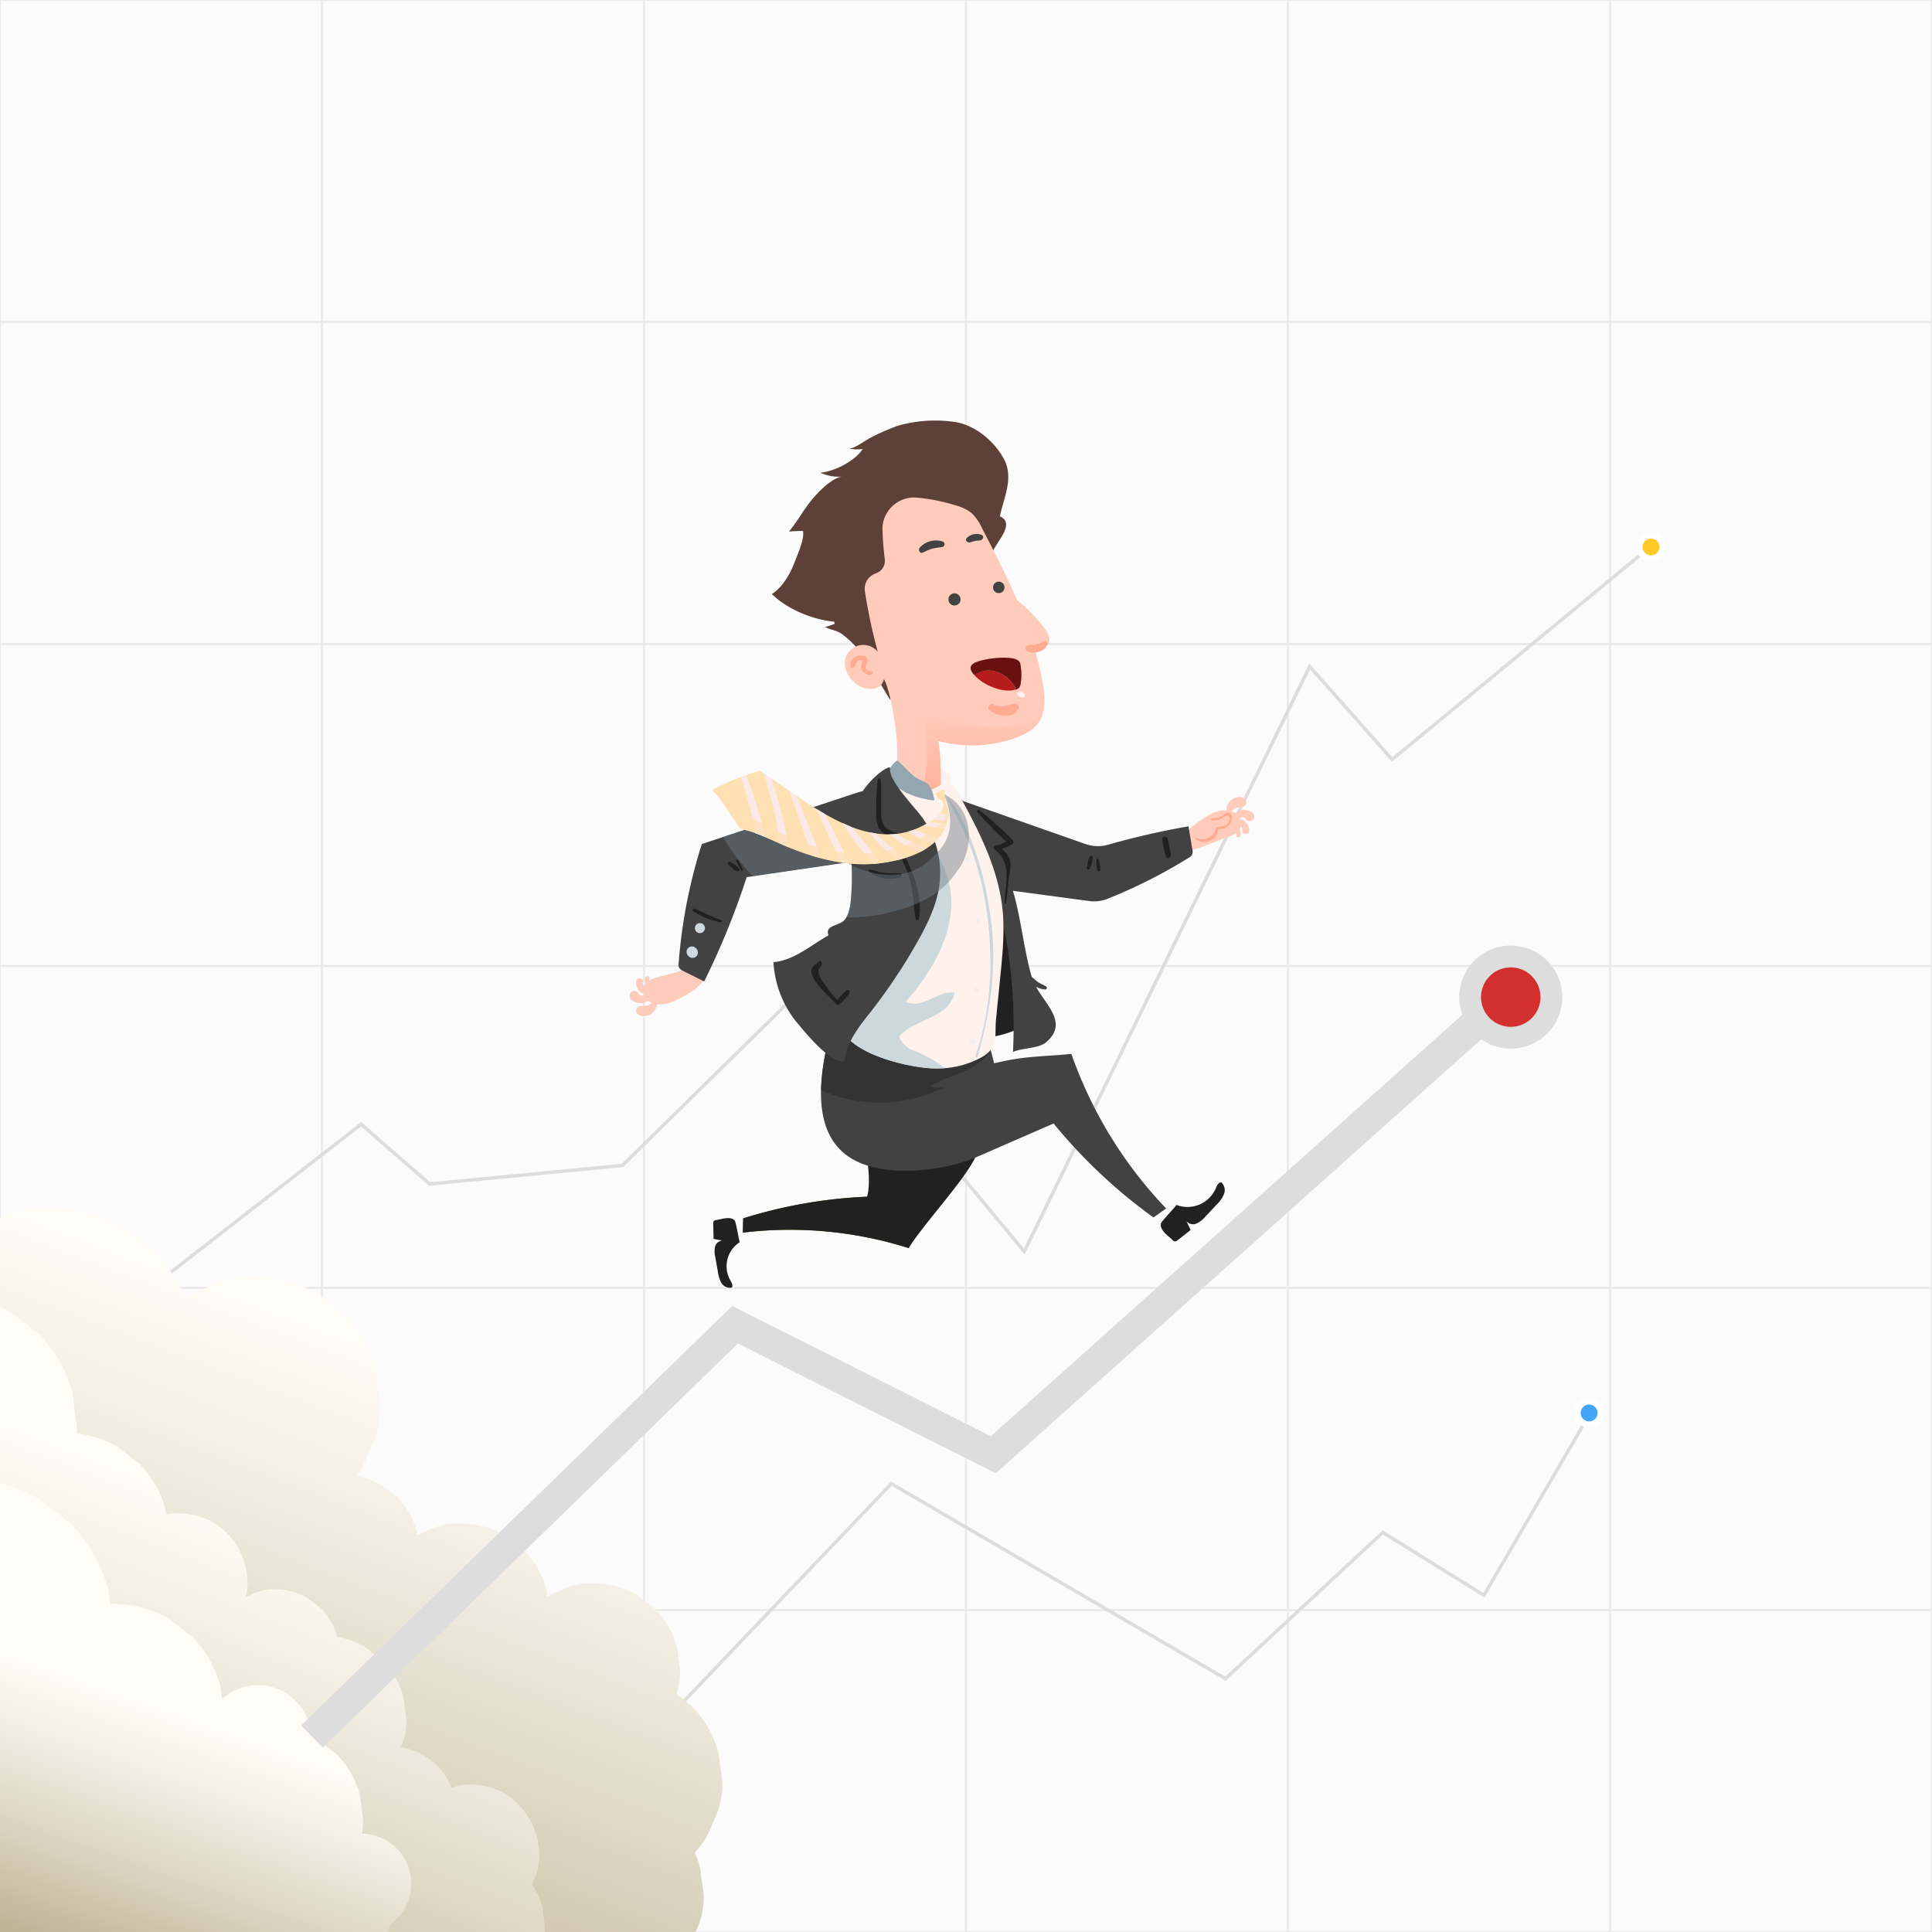 <svg id="f46769f5-a07b-452e-9009-3fe36d4d2665" data-name="Layer 1" xmlns="http://www.w3.org/2000/svg" xmlns:xlink="http://www.w3.org/1999/xlink" viewBox="0 0 500 500">
  <rect x="0" y="0" width="500" height="500" fill="#808080" stroke="none"/>
  <defs>
    <linearGradient id="e5b5af04-cae9-4031-b746-99b864678215" x1="110.44" y1="148.31" x2="44.61" y2="-26.05" gradientTransform="matrix(1, 0, 0, -1, 0, 502)" gradientUnits="userSpaceOnUse">
      <stop offset="0" stop-color="#fffcf6"/>
      <stop offset="0.2" stop-color="#f4f0e6"/>
      <stop offset="0.59" stop-color="#d8d1bb"/>
      <stop offset="0.99" stop-color="#b7ac89"/>
    </linearGradient>
    <linearGradient id="d63919e2-94f2-4ffc-99cc-8226efd635ac" x1="78.52" y1="103.57" x2="26.04" y2="-31.65" xlink:href="#e5b5af04-cae9-4031-b746-99b864678215"/>
    <linearGradient id="dcb94214-08f0-4fee-b887-e3a55be01c73" x1="4.67" y1="30" x2="4.65" y2="29.96" xlink:href="#e5b5af04-cae9-4031-b746-99b864678215"/>
    <linearGradient id="d4afc391-cb6c-4d5d-96df-69fa7ecfe787" x1="50.13" y1="56.58" x2="25.23" y2="-13.69" xlink:href="#e5b5af04-cae9-4031-b746-99b864678215"/>
    <linearGradient id="7ad6d5e4-1488-4185-be65-1e3081ddd8a4" x1="5.34" y1="461.72" x2="58.74" y2="461.72" gradientTransform="matrix(-0.16, 0.99, 0.99, 0.16, -230.8, 191)" gradientUnits="userSpaceOnUse">
      <stop offset="0.05" stop-color="#827717"/>
      <stop offset="1" stop-color="#665d12"/>
    </linearGradient>
    <linearGradient id="dd1b9de2-397a-42d3-8835-2c0393e05b4f" x1="254.15" y1="306.77" x2="252.58" y2="277.8" gradientTransform="matrix(1, -0.04, -0.04, -1, 13.87, 499.76)" gradientUnits="userSpaceOnUse">
      <stop offset="0" stop-color="#ffccbc"/>
      <stop offset="1" stop-color="#ffab91"/>
    </linearGradient>
  </defs>
  <title>intern</title>
  <g>
    <g id="6ae78480-6886-4357-ac03-f67774ba79e6" data-name="90107215-a360-4c16-bf7a-a38a791316d2">
      <rect width="500" height="500" fill="#fbfbfb" stroke="#fbfbfb" stroke-miterlimit="10"/>
      <g opacity="0.58">
        <path d="M500.25,500.25H-.25V-.25h500.5Zm-500-.5h499.5V.25H.25Z" fill="#ddd"/>
        <rect y="416.42" width="500" height="0.5" fill="#ddd"/>
        <rect y="333.08" width="500" height="0.5" fill="#ddd"/>
        <rect y="249.75" width="500" height="0.5" fill="#ddd"/>
        <rect y="166.42" width="500" height="0.5" fill="#ddd"/>
        <rect y="83.08" width="500" height="0.5" fill="#ddd"/>
        <rect x="416.42" width="0.5" height="500" fill="#ddd"/>
        <rect x="333.08" width="0.5" height="500" fill="#ddd"/>
        <rect x="249.75" width="0.5" height="500" fill="#ddd"/>
        <rect x="166.42" width="0.5" height="500" fill="#ddd"/>
        <rect x="83.08" width="0.5" height="500" fill="#ddd"/>
      </g>
    </g>
    <g id="5c1b31ef-6b28-4522-9e12-0ca34aeba780" data-name="2615b3a7-19f8-4e68-bdef-320dc8a179da">
      <g>
        <g>
          <g>
            <polygon points="25.18 344.62 24.64 343.92 93.47 290.38 111.35 305.95 160.89 301.19 208.19 254.69 264.98 323.07 338.83 171.69 360.34 195.94 426.73 141.2 427.29 141.89 360.24 197.17 339.05 173.28 265.18 324.7 208.13 256 161.29 302.04 161.13 302.06 111.05 306.87 93.44 291.54 25.18 344.62" fill="#ddd"/>
            <g>
              <path d="M431.06,141.55a3.78,3.78,0,1,1-3.78-3.78h0A3.78,3.78,0,0,1,431.06,141.55Z" fill="#fff"/>
              <path d="M429.46,141.55a2.18,2.18,0,1,1-2.18-2.18h0A2.2,2.2,0,0,1,429.46,141.55Z" fill="#ffca28"/>
            </g>
          </g>
          <g>
            <polygon points="130.95 489.17 130.31 488.56 230.61 383.42 230.91 383.6 317.09 433.89 357.82 396.04 383.89 412.23 410.38 366.82 411.14 367.27 384.2 413.47 357.92 397.15 317.21 434.99 316.93 434.83 230.76 384.54 130.95 489.17" fill="#ddd"/>
            <g>
              <path d="M415,365.83a3.78,3.78,0,1,1-3.62-3.93h0A3.79,3.79,0,0,1,415,365.83Z" fill="#fff"/>
              <path d="M413.44,365.77a2.18,2.18,0,1,1-2.09-2.27,2.19,2.19,0,0,1,2.09,2.27Z" fill="#42a5f5"/>
            </g>
          </g>
        </g>
        <g>
          <path d="M180,500a19.87,19.87,0,0,0,2.09-9.79c-.31-2.33-.63-4.67-.94-7a28,28,0,0,0-1.36-3.75,20.39,20.39,0,0,0,4.74-7.94,20.75,20.75,0,0,0,2.39-10.65l-1-7.35a27.77,27.77,0,0,0-7.11-12.2l-3.76-2.9a16.77,16.77,0,0,0,.93-6.32q-.39-3-.8-5.94a22.38,22.38,0,0,0-5.75-9.87l-4.52-3.49a22.27,22.27,0,0,0-11.29-3.05,16.74,16.74,0,0,0-8.61,1.92,16.89,16.89,0,0,0-3.38,1.54l-.27-2A22.89,22.89,0,0,0,135.43,401l-4.64-3.59a22.77,22.77,0,0,0-11.58-3.13,17.34,17.34,0,0,0-8.85,2,19,19,0,0,0-2.42,1,10.35,10.35,0,0,0-.16-1.23,19.51,19.51,0,0,0-5-8.62l-4-3.05A19.54,19.54,0,0,0,92.3,382a24,24,0,0,0,3.26-6.5,24.59,24.59,0,0,0,2.8-12.5l-1.17-8.65A32.45,32.45,0,0,0,88.83,340l-6.58-5.08a32.25,32.25,0,0,0-16.42-4.44,24.47,24.47,0,0,0-12.53,2.8,24,24,0,0,0-5.57,2.62,37,37,0,0,0-8.19-12.44L32,317.67a36.91,36.91,0,0,0-18.7-5.06A28,28,0,0,0,0,315.35V500Z" fill="url(#e5b5af04-cae9-4031-b746-99b864678215)"/>
          <path d="M141,500a17.61,17.61,0,0,0,0-1.78l-.66-4.85a18.13,18.13,0,0,0-2.71-5.7,15.57,15.57,0,0,0,1.93-8.13c-.43-9.6-7.78-17.71-17.7-17.71a16.65,16.65,0,0,0-5,.8,16.73,16.73,0,0,0-13.12-10.4,16.34,16.34,0,0,0,1.42-7.39c-.26-1.9-.52-3.81-.77-5.71a21.52,21.52,0,0,0-5.53-9.49l-4.35-3.36a21.4,21.4,0,0,0-7.26-2.63v-.13A16.61,16.61,0,0,0,83,416.19l-3.36-2.6a16.49,16.49,0,0,0-8.39-2.27,12.52,12.52,0,0,0-6.41,1.43c-.4.13-.79.3-1.17.46a14.17,14.17,0,0,0,.38-3.95A18.5,18.5,0,0,0,55.2,394,19.37,19.37,0,0,0,43,391.87c-.06-.45-.12-.89-.17-1.33a26.9,26.9,0,0,0-6.93-11.88l-5.45-4.21A26.87,26.87,0,0,0,19.93,371v-1.72c-.41-3-.81-6-1.22-9.08a34.14,34.14,0,0,0-8.78-15.07L3,339.74c-1-.57-2-1.07-3-1.54V500Z" fill="url(#d63919e2-94f2-4ffc-99cc-8226efd635ac)"/>
          <g>
            <path d="M4.66,472.05V472h0V472Z" fill="url(#dcb94214-08f0-4fee-b887-e3a55be01c73)"/>
            <path d="M100.23,500a18.06,18.06,0,0,0,.79-2,12.93,12.93,0,0,0-7.33-23.44,19,19,0,0,0,.26-3.91c-.28-2.09-.56-4.18-.85-6.29A23.6,23.6,0,0,0,87,453.9q-2.4-1.84-4.79-3.7c-.49-.28-1-.54-1.48-.79-.69-7.29-6.4-13.32-14-13.32a14.36,14.36,0,0,0-9.26,3.59L57,436.16a28.61,28.61,0,0,0-7.37-12.64L43.82,419a28.48,28.48,0,0,0-14.46-3.91h-.82l-.54-3.8A39.2,39.2,0,0,0,17.94,394L10,387.86a39.33,39.33,0,0,0-10-4.11V500Z" fill="url(#d4afc391-cb6c-4d5d-96df-69fa7ecfe787)"/>
          </g>
        </g>
        <g>
          <g>
            <g>
              <path d="M258.77,133.62c1-4.84,3.62-9.82,1.12-14.67-2.3-4.46-7.22-8.82-12.62-9.72a35.19,35.19,0,0,0-14.86.94,53,53,0,0,0-7,3.07c-1.68.83-3.74,2.57-5.59,2.89a12.39,12.39,0,0,0,3.44.09c-2,3.09-7.16,5.74-10.94,6.12a11.21,11.21,0,0,0,5.59,1c-2.8.4-6.48,4.35-8.08,6.32-2,2.51-3.57,5.42-5.64,7.9,1.21-.09,2.43-.15,3.63-.15.43,2.19-1.6,6.55-2.39,8.59-1,2.67-3.06,6.14-5.68,7.73,4,3.93,10.41,6.6,16.21,7.18v.57a18.77,18.77,0,0,1-2.44.79c1.61.84,3,.79,4.49,1.9a25.58,25.58,0,0,1,4.93,4.93c2.77,3.78,5.08,8.36,7.54,12.16-.13-1.45.88-2.81,1.6-4.1-2.41-7.36-5.66-15.61-2-22.82a21.32,21.32,0,0,0,2.54-7.18c.22-1.75.24-3.52.51-5.26a6.08,6.08,0,0,1,3.41-4.94,27.76,27.76,0,0,1,10.76-3c2.64,0,4.57,2.08,5.85,4.17a27.28,27.28,0,0,1,2.59,5.72c.27-.09.56-.18.86-.26C257.5,140.38,263.07,135.64,258.77,133.62Z" fill="#5d4037"/>
              <g>
                <g>
                  <g>
                    <path d="M324,210.2c-1.27-.82-3.27-.94-4.27.27a4.25,4.25,0,0,0-1-.5,2.35,2.35,0,0,1,1-.76,3.51,3.51,0,0,1,.84-.24,3.25,3.25,0,0,0,1.41-.27,1.23,1.23,0,0,0,.37-1.7,1.37,1.37,0,0,0-.19-.23c-1-1-3-.37-3.84.57a3.39,3.39,0,0,0-.93,2.36h-.79a9.2,9.2,0,0,0-3.8,1.3c-2.17,1.25-6.68,4.17-7.3,6.88-.9,3.91,4.63,1.64,6.52.92l5.85-2.22a8.72,8.72,0,0,0,2.06-1V216a.58.58,0,0,0,1.08.4,1.9,1.9,0,0,0,0-1.37.66.66,0,0,0-.23-.29l.14-.21a2.31,2.31,0,0,0,.25-.68h0a1.91,1.91,0,0,1,.37,1.24c0,.94,1.58,1.15,1.72.15a3.09,3.09,0,0,0-1-2.61,2.08,2.08,0,0,0-1.19-.59H321l-.12-.28c.51-.33,1.14-.48,1.47.18a1.25,1.25,0,0,0,1.95.19,1.28,1.28,0,0,0-.12-1.79Z" fill="#ffccbc"/>
                    <path d="M317.75,210.29c-.44,0-.81.42-1.14.65a4.7,4.7,0,0,1-3,.8c-.25,0-.4.4-.11.47a3.78,3.78,0,0,0,2.75-.44c.35-.18.83-.63,1.22-.67a.71.71,0,0,1,.76.66v.11c-.09.56-.39,1.73-1.15,1.72a4.16,4.16,0,0,1-2,.38.32.32,0,0,0-.35.29h0a3.56,3.56,0,0,1-4.17,2.82,3.84,3.84,0,0,1-.83-.27.23.23,0,1,0-.21.41,3.65,3.65,0,0,0,5.1-.79,3.59,3.59,0,0,0,.69-1.8c1.81.06,3.75-1.24,3.49-3.28C318.74,210.75,318.41,210.25,317.75,210.29Z" fill="#ffab91"/>
                  </g>
                  <path d="M308.58,219.86l-1-6a199.8,199.8,0,0,0-20.79,4.75,9.65,9.65,0,0,1-5.8-.15l-31.88-11.19,3,21.92,29.79,4a9.63,9.63,0,0,0,4.81-.61,134.32,134.32,0,0,0,21-10.63,2,2,0,0,0,.77-.69A2.11,2.11,0,0,0,308.58,219.86Z" fill="#424242"/>
                </g>
                <path d="M302.22,217.16c-.21-.91-1.62-.74-1.45.19a36.85,36.85,0,0,0,.94,4.29c.24.76,1.38.37,1.3-.36A34,34,0,0,0,302.22,217.16Z" fill="#212121"/>
              </g>
              <path d="M245.91,203.09l-1.31-1a47.34,47.34,0,0,0,4.06,10.67c2.25,4.15,3.86,8.61,5.72,13a39.49,39.49,0,0,1,2.51,6c.55,2.47.25,5,.3,7.46.13,5.47.57,10.64.09,16.18a45.65,45.65,0,0,1-1,7.9c-.46,1.7-1.57,3.47-1.3,5.24a25.85,25.85,0,0,0,8.24-2.14A109.48,109.48,0,0,0,245.91,203.09Z" fill="#212121"/>
              <path d="M268.12,255.38a5.62,5.62,0,0,0,2.43.69c.36,0,.49-.57.2-.76-.72-.47-1.54-.72-2.25-1.24-.52-.4-1-.87-1.49-1.25-2.68-9.26-3-19.79-7.24-28.58-3.68-7.56-8.14-15.73-14.86-21,13.25,20.52,18.38,44.25,17.26,69,2.37-1.06,6.62-.84,8.6-2.53C276.43,264.83,270.9,260.35,268.12,255.38Z" fill="#424242"/>
              <g>
                <path d="M235.15,323c3.63-5.89,8.51-16.46,11.15-22.16-3.45-7.62-7-6.27-14.27-9.82-.15.59-6,12.09-7.59,18.68a125.06,125.06,0,0,0-32.1,5.61l-.09,3.69A102,102,0,0,1,235.15,323Z" fill="url(#7ad6d5e4-1488-4185-be65-1e3081ddd8a4)"/>
                <path d="M235.15,323c3.63-5.89,14.56-17.71,17.21-23.41-12.92-1-22.11-3.78-29.43-7.33-.14.59,3.07,10.85,1.51,17.44a125.06,125.06,0,0,0-32.1,5.61l-.09,3.69A102,102,0,0,1,235.15,323Z" fill="#212121"/>
                <path d="M185.38,315.74a1,1,0,0,0-.66.28,1,1,0,0,0-.14.65l.09,3.94,2.25.46a2.08,2.08,0,0,0-1.87,1.62,6,6,0,0,0,.07,2.64c.22,1.27.45,2.54.67,3.81a7.54,7.54,0,0,0,.94,2.92,2.53,2.53,0,0,0,2.64,1.17c.42-.5,0-1.24-.31-1.8a7.36,7.36,0,0,1,2.39-9.95c-.1.07-1-5.27-1.28-5.57C189.06,314.65,186.83,315.52,185.38,315.74Z" fill="#212121"/>
              </g>
              <g>
                <path d="M252.36,299.61l20.31-8.85a136.09,136.09,0,0,0,25.85,24.32l3.28-2.32a111.2,111.2,0,0,1-24.53-40c-8.23.76-12,.5-20,2.42a63.24,63.24,0,0,0-1.89-6.62c-9.14,2.2-38.45-13.38-40.39-2.5-1,5.44-7.06,24.81,4.23,33C228.28,305.65,245.34,302.66,252.36,299.61Z" fill="#424242"/>
                <path d="M244.54,281.31a8.38,8.38,0,0,1-3.92-.12c5.19-3.21,12-3.63,15.76-9.31-.31-1.14-.64-2.26-1-3.34-9.14,2.2-38.45-13.38-40.39-2.5-.5,2.81-2.35,9.32-2.49,16.09A37.18,37.18,0,0,0,244.54,281.31Z" fill="#333"/>
                <path d="M303.42,320.89a1.08,1.08,0,0,0,.68.39,1,1,0,0,0,.65-.3l3.38-2.65c-.35-.76-.71-1.51-1.07-2.27a2.24,2.24,0,0,0,2.63.57,6.55,6.55,0,0,0,2.26-1.78l2.89-3.07a8.15,8.15,0,0,0,1.92-2.73,2.71,2.71,0,0,0-.7-3.06c-.71,0-1.09.79-1.37,1.45a8,8,0,0,1-10.23,4.4c.13.05-3.94,4.33-4,4.76C300.07,318.39,302.28,319.77,303.42,320.89Z" fill="#212121"/>
              </g>
              <path d="M220.46,258a8,8,0,0,0,2.1-3.12,3.16,3.16,0,0,0-.31-2.37,1.52,1.52,0,0,1,.22-1.95h0c.57-5.36,1.14-10.77.58-16.13-.39-3.78-1.34-7.49-1.7-11.27a36.69,36.69,0,0,1,1.73-15c.93-2.76,2.31-5.54,4.76-7.09a14.47,14.47,0,0,1,6.43-1.74c3.15-.31,6.53-.44,9.28,1.15,2.56,1.48,4.12,4.19,5.53,6.79,4.76,8.75,9.27,17.93,10.34,27.83.64,5.83.05,11.71-.53,17.54l-1.11,11.07c-.44,4.31.8,7.09-3.37,9.7a23.35,23.35,0,0,1-12.66,3.07C233.73,276.36,208.9,270.29,220.46,258Z" fill="#fff1ec"/>
              <path d="M235.39,271.49c-1.45-1.1-3-2.85-2.44-3.57,4.59-4.53,12.43-4.3,14.12-11-4.65-.67-7.87,4.33-12.69,2.38,8.45-9.61,15.74-23,9.44-35.77-4-8.58-13.46-12.92-17.59-21.05a15.65,15.65,0,0,0-3.14,5.74,36.69,36.69,0,0,0-1.73,15c.36,3.78,1.31,7.49,1.7,11.27.56,5.36,0,10.77-.58,16.13h0a1.52,1.52,0,0,0-.22,1.95,3.16,3.16,0,0,1,.31,2.37,8,8,0,0,1-2.1,3.12c-11.56,12.26,13.27,18.33,21.3,18.47q1.38,0,2.79-.09A31.45,31.45,0,0,0,235.39,271.49Z" fill="#cdd8dc"/>
              <path d="M244.89,199.67a2.39,2.39,0,0,1,1.22,1.76,3.54,3.54,0,0,1-.08.92l-.42,2.35a.3.3,0,0,1-.11.23c-.12.07-.26-.05-.35-.15l-1.92-2.21a2.25,2.25,0,0,1-.37-.54,2,2,0,0,1-.12-.64c0-.54-.38-2,.1-2.32S244.54,199.46,244.89,199.67Z" fill="#fff1ec"/>
              <g>
                <g>
                  <path d="M267.39,159.17a31.06,31.06,0,0,0-4.18-3.84c-2.72-6.34-5.9-12.53-9.07-18.66a12.83,12.83,0,0,0-2.68-3.88,11.1,11.1,0,0,0-4.15-2,48.52,48.52,0,0,0-9.91-2,8.23,8.23,0,0,0-9,7.42,8.52,8.52,0,0,0,0,1,71.43,71.43,0,0,0,.58,7.45,3.42,3.42,0,0,1-2.28,3.71,4.22,4.22,0,0,0-2.87,4.61,139.63,139.63,0,0,0,3.33,15.68,4.85,4.85,0,0,0-8.28,1.42c-.82,2.58.44,4.74,2.2,6.49,2,2,6.77,2.88,7.69-.8,1.3,2.32,2.21,7.73,2.69,10.4a57.27,57.27,0,0,1,.72,9.61c0,1.13,0,2.26-.08,3.39,0,.41-.52,2.88-.29,3.1a9,9,0,0,0,11.67.7c-.13-3.69.07-7.67-.75-11.27a33.77,33.77,0,0,0,19.63-.61c2.52-.85,5.06-2.11,6.53-4.33,1.86-2.81,1.6-6.49,1-9.81a81.61,81.61,0,0,0-2-8.62c1.62-.49,3.07-1.14,3.46-1.87C272.5,164.43,268.86,160.78,267.39,159.17Z" fill="#ffccbc"/>
                  <path d="M239.22,185c.28,6.39,1.36,13.51-.65,19.79a8.57,8.57,0,0,0,4.93-1.8c-.13-3.69.07-7.67-.75-11.27a33.77,33.77,0,0,0,19.63-.61c2.52-.85,5.06-2.11,6.53-4.33a8,8,0,0,0,.83-1.66C260.57,190.4,249.12,187.55,239.22,185Z" fill="url(#dd1b9de2-397a-42d3-8835-2c0393e05b4f)"/>
                  <path d="M253.35,174a4.9,4.9,0,0,1-1.33.57,9.49,9.49,0,0,0,.7.72c2.48,2.32,7.15,4.15,10.16,3.15C261.34,174.74,256.87,172.48,253.35,174Z" fill="#b71c1c"/>
                  <path d="M263.78,171.18l-.09-.1a2.19,2.19,0,0,0-.94-.52c-2.53-.79-7.77-.13-10,.75-2,.76-1.9,1.91-.7,3.29a4.9,4.9,0,0,0,1.33-.57c3.52-1.55,8,.71,9.53,4.44h0a1.91,1.91,0,0,0,.8-.44,2,2,0,0,0,.42-1,14.11,14.11,0,0,0,0-4.85A2.11,2.11,0,0,0,263.78,171.18Z" fill="#691010"/>
                  <path d="M243.92,140.12a5.66,5.66,0,0,0-5.91,1.64c-.43.56,0,1.58.81,1.26a20.07,20.07,0,0,1,2.34-1,26.23,26.23,0,0,1,2.63-.44.75.75,0,0,0,.13-1.46Z" fill="#424242"/>
                  <path d="M254,138.41a3.55,3.55,0,0,0-3.9.94c-.41.57.33,1.17,1,1,.43-.1.81-.27,1.25-.35s.82-.09,1.22-.13C254.39,139.78,254.84,138.76,254,138.41Z" fill="#424242"/>
                  <path d="M262.77,182.11c-2,.32-3.76,1.21-5.7.2-.89-.47-1.84.79-1,1.46,2,1.68,6.1,2.47,7.53-.41C263.83,182.84,263.45,182,262.77,182.11Z" fill="#ffab91"/>
                  <path d="M270.3,165.94a22.45,22.45,0,0,1-2.09.87c-.75.18-1.54-.05-2.26.17a.83.83,0,0,0-.52,1.05.87.87,0,0,0,.22.34c.77.74,2.22.61,3.17.31a3.32,3.32,0,0,0,2.31-2,.65.65,0,0,0-.83-.74Z" fill="#ffab91"/>
                  <path d="M225.83,173.77c-.61-.13-1.31,0-1.7-.61s0-1.06.27-1.59a1.33,1.33,0,0,0-.65-1.77l-.11,0a2.62,2.62,0,0,0-3.42,1.44,2.72,2.72,0,0,0-.19,1,.64.64,0,0,0,1.26.12,2.84,2.84,0,0,1,.7-1.21,1.22,1.22,0,0,1,.63-.36c.49,0,.52.29.44.64a2.76,2.76,0,0,0,0,2c.44.94,2.11,1.82,2.89.77a.23.23,0,0,0,0-.32A.26.26,0,0,0,225.83,173.77Z" fill="#ffab91"/>
                </g>
                <path d="M246.82,153.57a1.57,1.57,0,1,0,1.76,1.34A1.58,1.58,0,0,0,246.82,153.57Z" fill="#424242"/>
                <path d="M258.28,150.55a1.48,1.48,0,0,0,.4,2.94h0a1.48,1.48,0,0,0-.4-2.94Z" fill="#424242"/>
                <path d="M265.08,179.52c-.41-.56-1.57-.73-1.92,0a.25.25,0,0,0,.07.28,2.93,2.93,0,0,0,.53.33c.21.11.37.27.58.39a.63.63,0,0,0,.75-.2A.65.65,0,0,0,265.08,179.52Z" fill="#fff1ec"/>
              </g>
              <path d="M229.89,200.53c-.32-1.12,1.33-3.11,2.31-3.72,2.31,1.82,3.48,3.95,6.17,5.12a7.2,7.2,0,0,1,1.41.72c1.25.92,1.64,2.58,2,4.09a.9.9,0,0,1-.05.38.4.4,0,0,1-.34,0C237.59,206.63,231.1,204.74,229.89,200.53Z" fill="#94a7b1"/>
              <path d="M243,229.86c-1.14,6.47-4.6,12.3-7.9,17.88A147.14,147.14,0,0,1,224,263.55c-2.45,3.12-5.22,7.25-5.42,11.16-3.88.61-10.78-8.22-13-10.9a27.28,27.28,0,0,1-5.41-14.8c5.35-.47,9.7-4.43,14.24-6.93-1-2.86,2.84-2.26,4.29-4.17s1.53-5.14,1.67-7.32c.38-5.77-.48-11.85-.08-17.54.68-9.62,10.3-15.6,10.07-14.27-.55,3.31,6.94,10.61,8.73,13.38a24.47,24.47,0,0,1,4,17Z" fill="#424242"/>
              <g>
                <path d="M163.38,258.77c1.19.94,3.16,1.24,4.27.14a4.22,4.22,0,0,0,1,.6,2.38,2.38,0,0,1-1.05.66,4.3,4.3,0,0,1-.87.16,3,3,0,0,0-1.43.13,1.23,1.23,0,0,0-.52,1.67,1,1,0,0,0,.16.24c.91,1.06,2.95.65,3.88-.21A3.43,3.43,0,0,0,170,259.9a7,7,0,0,0,.79.07,9.21,9.21,0,0,0,3.85-1c2.28-1,7-3.51,7.93-6.15,1.26-3.81-4.45-2.08-6.41-1.54l-6,1.65a9.15,9.15,0,0,0-2.15.81.85.85,0,0,1,.07-.41.58.58,0,0,0-1-.5,1.84,1.84,0,0,0-.15,1.36.58.58,0,0,0,.2.31l-.16.2a2.62,2.62,0,0,0-.32.65h0a1.86,1.86,0,0,1-.26-1.26c0-1-1.45-1.3-1.69-.32a3.1,3.1,0,0,0,.72,2.69,2.12,2.12,0,0,0,1.12.71h.12a1.4,1.4,0,0,0,.09.29c-.54.28-1.19.37-1.45-.32a1.24,1.24,0,0,0-1.67-.54,1.38,1.38,0,0,0-.25.17,1.27,1.27,0,0,0-.19,1.79A1.1,1.1,0,0,0,163.38,258.77Z" fill="#ffccbc"/>
                <path d="M222,205.08l-40.37,13.36a134.85,134.85,0,0,0-6,30.95,2.12,2.12,0,0,0,.1,1,2.17,2.17,0,0,0,1.08.9l5.43,2.71a198.93,198.93,0,0,0,11-27L226,222.2a8.82,8.82,0,0,0,7.47-10,6.36,6.36,0,0,0-.14-.76h0a8.84,8.84,0,0,0-10.65-6.55C222.45,204.94,222.22,205,222,205.08Z" fill="#424242"/>
                <g>
                  <g>
                    <path d="M180.14,247.57a1.42,1.42,0,0,0,.13-2l-.07-.07a1.4,1.4,0,1,0-2.24,1.68,1.07,1.07,0,0,0,.14.16l.06.07A1.41,1.41,0,0,0,180.14,247.57Z" fill="#cfd8dc"/>
                    <path d="M182,241.17a1.3,1.3,0,1,0-1.84-.12A1.32,1.32,0,0,0,182,241.17Z" fill="#cfd8dc"/>
                  </g>
                  <path d="M179.43,235.82a20.78,20.78,0,0,0,7.06,2.89.3.3,0,1,0,.19-.57c-2.38-.86-4.61-1.94-6.91-3C179.36,234.94,179.08,235.58,179.43,235.82Z" fill="#212121"/>
                </g>
              </g>
              <path d="M219.07,256.33a14.42,14.42,0,0,0-2.33,2.48,22.73,22.73,0,0,1-2.63-3.16c-.82-1.19-2.14-2.67-2.27-4.13-.11-1.28.5-.83.78-1.83a.79.79,0,0,0-.14-.9.25.25,0,0,0-.34,0c-1.3.89-2.69,1.73-2,3.45,1.18,3,4.2,5.36,6.28,7.66a.5.5,0,0,0,.69.09,14.47,14.47,0,0,0,2.71-2.87C220.16,256.6,219.54,255.93,219.07,256.33Z" fill="#212121"/>
              <path d="M232.92,226c-1.34-.06-2.68.05-4-.11s-2.57-.68-3.89-.85a.22.22,0,0,0-.25.19.22.22,0,0,0,.05.17c1.83,2,5.81,2.53,8.25,1.63a.54.54,0,0,0,.27-.71A.52.52,0,0,0,232.92,226Z" fill="#212121"/>
              <path d="M236.94,218.45c-1.63-2.07-3.94-2.34-6.23-3.34-3.06-1.33-2.7-3.9-2.67-6.8,0-2.18.08-4.38-.11-6.55a.39.39,0,0,0-.77,0,69.34,69.34,0,0,0-.38,9,6.32,6.32,0,0,0,.75,3.64c1.66,2.56,5.24,2.44,7.55,4.14-.87.2-1.75.4-2.62.58-.3.06-.6.41-.42.73a32.72,32.72,0,0,1,3.74,9.12c.67,2.92.64,5.91,1.2,8.83a.42.42,0,0,0,.48.35.42.42,0,0,0,.35-.35c1.08-5.78-1.64-12.69-4.45-17.75l3.16-.5a.66.66,0,0,0,.59-.73A.74.74,0,0,0,236.94,218.45Z" fill="#212121"/>
              <path d="M262,217.33a110.5,110.5,0,0,0-8.51-7.67c-.33-.25-.8.21-.52.54a100.4,100.4,0,0,0,7.42,7.6,8,8,0,0,1-2.63,1,.63.63,0,0,0-.29,1.12c4.58,3.25,2.63,9,2.51,13.76a.21.21,0,0,0,.42,0h0c.27-1.81.37-3.65.56-5.47.17-1.61.75-3.6.51-5.2a5.68,5.68,0,0,0-2.25-3.33,11.41,11.41,0,0,0,2.63-1.15.73.73,0,0,0,.3-1A.75.75,0,0,0,262,217.33Z" fill="#212121"/>
              <path d="M191.33,224.87a3.2,3.2,0,0,0-1.07-1c-.42-.29-.85-.57-1.28-.82a.45.45,0,0,0-.61.13.45.45,0,0,0,.07.56,15.1,15.1,0,0,0,1.14,1,3.41,3.41,0,0,0,1.24.77.48.48,0,0,0,.53-.44A.44.44,0,0,0,191.33,224.87Z" fill="#212121"/>
              <path d="M192.22,225a22.14,22.14,0,0,0-1.21-2.44c-.15-.28-.59-.1-.46.2a23.17,23.17,0,0,0,1.23,2.5C191.94,225.54,192.31,225.29,192.22,225Z" fill="#212121"/>
              <path d="M223.41,218a5.14,5.14,0,0,0-1,1.52,9.57,9.57,0,0,0-.79,1.76c-.17.48.53,1,.83.47a10.62,10.62,0,0,0,.9-1.82,5.34,5.34,0,0,0,.51-1.75.28.28,0,0,0-.32-.24A.31.31,0,0,0,223.41,218Z" fill="#212121"/>
              <path d="M224.1,221.24a18.87,18.87,0,0,0-2.11,1.17c-.4.24,0,.93.42.71a16.64,16.64,0,0,0,2.08-1.22.39.39,0,0,0,0-.55A.41.41,0,0,0,224.1,221.24Z" fill="#212121"/>
              <path d="M282,221.73a13.15,13.15,0,0,0-.73,2.82.43.43,0,0,0,.82.22,13.53,13.53,0,0,0,.78-2.8.46.46,0,0,0-.42-.49A.44.44,0,0,0,282,221.73Z" fill="#212121"/>
              <path d="M284.31,222.44a.3.3,0,0,0-.4-.13.31.31,0,0,0-.16.21,10.72,10.72,0,0,0,.23,2.65.41.41,0,0,0,.81-.11A10.62,10.62,0,0,0,284.31,222.44Z" fill="#212121"/>
              <path d="M245.36,208.56a.56.56,0,0,0-.39.69.57.57,0,0,0,.54.41.56.56,0,0,0,.39-.69A.57.57,0,0,0,245.36,208.56Z" fill="#f2efee"/>
              <path d="M250.25,221.7a.74.74,0,1,0,.84.63A.75.75,0,0,0,250.25,221.7Z" fill="#f2efee"/>
              <path d="M253.08,237.71a.62.62,0,1,0,.61.46A.62.62,0,0,0,253.08,237.71Z" fill="#f2efee"/>
              <path d="M252.59,255.61a.68.68,0,1,0,.68.52A.68.68,0,0,0,252.59,255.61Z" fill="#f2efee"/>
              <path d="M251.63,268.84a.76.76,0,1,0,.77.59A.76.76,0,0,0,251.63,268.84Z" fill="#f2efee"/>
              <path d="M245.61,206.65a.14.14,0,0,0-.25.14c2.33,5,5,9.71,6.71,15a82.34,82.34,0,0,1,3.67,17c1.24,11.45.58,23.55-3.32,34.45-.14.39.48.63.59.24,3.21-11.22,4.93-22.58,3.58-34.25C255.33,228.28,252.07,215.74,245.61,206.65Z" fill="#cdd8dc"/>
            </g>
            <g opacity="0.46">
              <path d="M228.16,236.63c7.67-1.62,15.29-4.54,19.52-11.18,4.65-5.72,4.42-16.45-3.45-19.94.7,1.66,4.38,9.56-2.13,15.58-10.77,12.31-29.79,1-36.76-10.5l-18.27,6a50.2,50.2,0,0,0,7.77,10.11l25.53-3.7c.09,2.54.16,5.08,0,7.57-.13,2-.24,4.92-1.37,6.83A42.68,42.68,0,0,0,228.16,236.63Z" fill="#6c7d85"/>
            </g>
            <g>
              <g>
                <path d="M245.45,210.53a5.52,5.52,0,0,1-.09,1.15l-.12.56a7.09,7.09,0,0,1-.26.93,10.3,10.3,0,0,1-.51,1.3,11.29,11.29,0,0,1-1.53,2.35,12.5,12.5,0,0,1-1.45,1.46,15.06,15.06,0,0,1-1.71,1.26,17.1,17.1,0,0,1-1.77,1,24.4,24.4,0,0,1-3.6,1.45c-.69.21-1.38.41-2.08.57a38.47,38.47,0,0,1-4.26.79l-.61.08c-.49,0-1,.1-1.46.13h0a35.56,35.56,0,0,1-6.19-.1c-.77-.07-1.53-.17-2.29-.28a51.15,51.15,0,0,1-5.2-1.11c-.66-.18-1.31-.36-2-.57-2.11-.64-4.18-1.4-6.23-2.24-.79-.31-1.56-.64-2.34-1l-.24-.1-3.43-1.51c-.88-.39-1.76-.74-2.64-1.07a23,23,0,0,0-3.9-1.09c-1.07-1.6-2.14-3.2-3.24-4.78a29.41,29.41,0,0,0-4-5.26,53.88,53.88,0,0,1,7.36-3.3l1.37-.49c1.21-.43,2.44-.84,3.67-1.22.28.2.54.41.8.61s.8.61,1.14.83l.91.59c1.56,1,3.09,2.06,4.61,3.11l2,1.36,1.58,1.08c1.15.78,2.33,1.56,3.56,2.32h0c.72.46,1.45.9,2.2,1.33h0c1.43.82,2.91,1.59,4.4,2.28l2.31,1a30,30,0,0,0,4.65,1.41c.57.13,1.13.23,1.7.31a21.08,21.08,0,0,0,3.64.25,8.94,8.94,0,0,0,1.71-.11,19.12,19.12,0,0,0,3-.57c.53-.15,1.06-.32,1.59-.52a17,17,0,0,0,1.58-.67l.9-.44c.5-.24,1-.53,1.58-.85a10.61,10.61,0,0,0,1.06-.68,8.42,8.42,0,0,0,1.56-1.36,4,4,0,0,0,.89-1.63,3.75,3.75,0,0,0-.15-1.85,3.86,3.86,0,0,1-1.89-1.87c.91-.17,1.55-1,2.42-1.17a11.11,11.11,0,0,0,.3,3.25h-.17A7.88,7.88,0,0,1,245.45,210.53Z" fill="#ffe0b2"/>
                <path d="M198.1,216.67c-.88-.39-1.76-.74-2.64-1.07-.5-2.29-.88-4.63-1.48-6.81-.7-2.55-1.44-5.1-2.25-7.62l1.37-.49c1.05,2.67,2,5.35,2.81,8.12C196.64,211.29,197.58,214,198.1,216.67Z" fill="#fbe9e7"/>
                <path d="M204.11,219.26c-.79-.31-1.56-.64-2.34-1-.4-2.66-.76-5.35-1.37-8-.79-3.45-1.78-6.85-2.83-10.23.41.32.8.61,1.14.83l.91.59c1,2.9,1.87,5.86,2.6,8.85S203.68,216.24,204.11,219.26Z" fill="#fbe9e7"/>
                <path d="M212.31,222.07c-.66-.18-1.31-.36-2-.57-1.25-2.67-2.07-5.63-3.05-8.36s-2.06-5.68-3.06-8.54l2,1.36c.88,2.22,1.75,4.46,2.62,6.68C210,215.72,211.55,218.84,212.31,222.07Z" fill="#fbe9e7"/>
                <path d="M219.8,223.46c-.77-.07-1.53-.17-2.29-.28-.92-1.89-1.68-3.92-2.52-5.75-1.24-2.68-2.48-5.35-3.64-8.07.72.46,1.45.9,2.2,1.33h0c1,2,2,4,2.93,6S218.88,221.14,219.8,223.46Z" fill="#fbe9e7"/>
                <path d="M228.07,223.35l-.61.08c-.49,0-1,.1-1.46.13h0A72.73,72.73,0,0,1,218,213l2.31,1C222.9,217,225.54,220.17,228.07,223.35Z" fill="#fbe9e7"/>
                <path d="M234.41,222c-.69.21-1.38.41-2.08.57a36.74,36.74,0,0,1-7.42-7.21c.57.13,1.13.23,1.7.31q1.8,1.71,3.7,3.29C231.63,220,233,221,234.41,222Z" fill="#fbe9e7"/>
                <path d="M239.78,219.54a17.1,17.1,0,0,1-1.77,1,30.69,30.69,0,0,1-7.76-4.63,8.94,8.94,0,0,0,1.71-.11c1.2.71,2.44,1.37,3.69,2S238.43,218.91,239.78,219.54Z" fill="#fbe9e7"/>
                <path d="M242.94,216.82a12.5,12.5,0,0,1-1.45,1.46,27.3,27.3,0,0,1-6.49-3.05l1.59-.52c1.45.57,2.9,1.16,4.39,1.61C241.63,216.51,242.28,216.67,242.94,216.82Z" fill="#fbe9e7"/>
                <path d="M245,213.17a10.3,10.3,0,0,1-.51,1.3,41,41,0,0,1-5.4-.87l1.58-.85A41.22,41.22,0,0,0,245,213.17Z" fill="#fbe9e7"/>
                <path d="M245.45,210.53a5.52,5.52,0,0,1-.09,1.15l-.12.56a15.46,15.46,0,0,1-3.53-.17,8.42,8.42,0,0,0,1.56-1.36,16.1,16.1,0,0,0,1.83-.14Z" fill="#fbe9e7"/>
              </g>
              <path d="M245,209.43c-.59,1.32.11,2.58-1.76,3.95-16.81,14.29-39.77,5.61-54.48-6,1.13,2.51,1.87,5,3.14,7.22a23.93,23.93,0,0,1,3.52,1c.88.33,1.76.68,2.64,1.07,1.14.48,2.28,1,3.43,1.51l.24.1,2.34,1a64.85,64.85,0,0,0,6.23,2.24c.66.21,1.31.39,2,.57a51.15,51.15,0,0,0,5.2,1.11c.76.11,1.52.21,2.29.28a35.56,35.56,0,0,0,6.19.1h0a13.66,13.66,0,0,0,1.46-.13l.61-.08a38.47,38.47,0,0,0,4.26-.79c.7-.16,1.39-.36,2.08-.57a24.4,24.4,0,0,0,3.6-1.45,17.1,17.1,0,0,0,1.77-1,15.06,15.06,0,0,0,1.71-1.26,12.5,12.5,0,0,0,1.45-1.46,11.29,11.29,0,0,0,1.53-2.35,10.3,10.3,0,0,0,.51-1.3,7.09,7.09,0,0,0,.26-.93l.12-.56a5.52,5.52,0,0,0,.09-1.15,6.33,6.33,0,0,0-.2-1.44A1.14,1.14,0,0,1,245,209.43Z" fill="#ffe0b2" opacity="0.7" style="isolation: isolate"/>
            </g>
          </g>
          <g>
            <polygon points="83.54 452.28 77.95 446.54 189.48 337.98 256.44 371.68 381.01 260.33 386.34 266.3 257.7 381.29 190.98 347.69 83.54 452.28" fill="#ddd"/>
            <circle cx="390.98" cy="258.05" r="13.34" fill="#ddd"/>
            <path d="M398.67,258.05a7.69,7.69,0,1,1-7.69-7.69,7.69,7.69,0,0,1,7.69,7.69Z" fill="#d32f2f"/>
          </g>
        </g>
      </g>
    </g>
  </g>
</svg>
